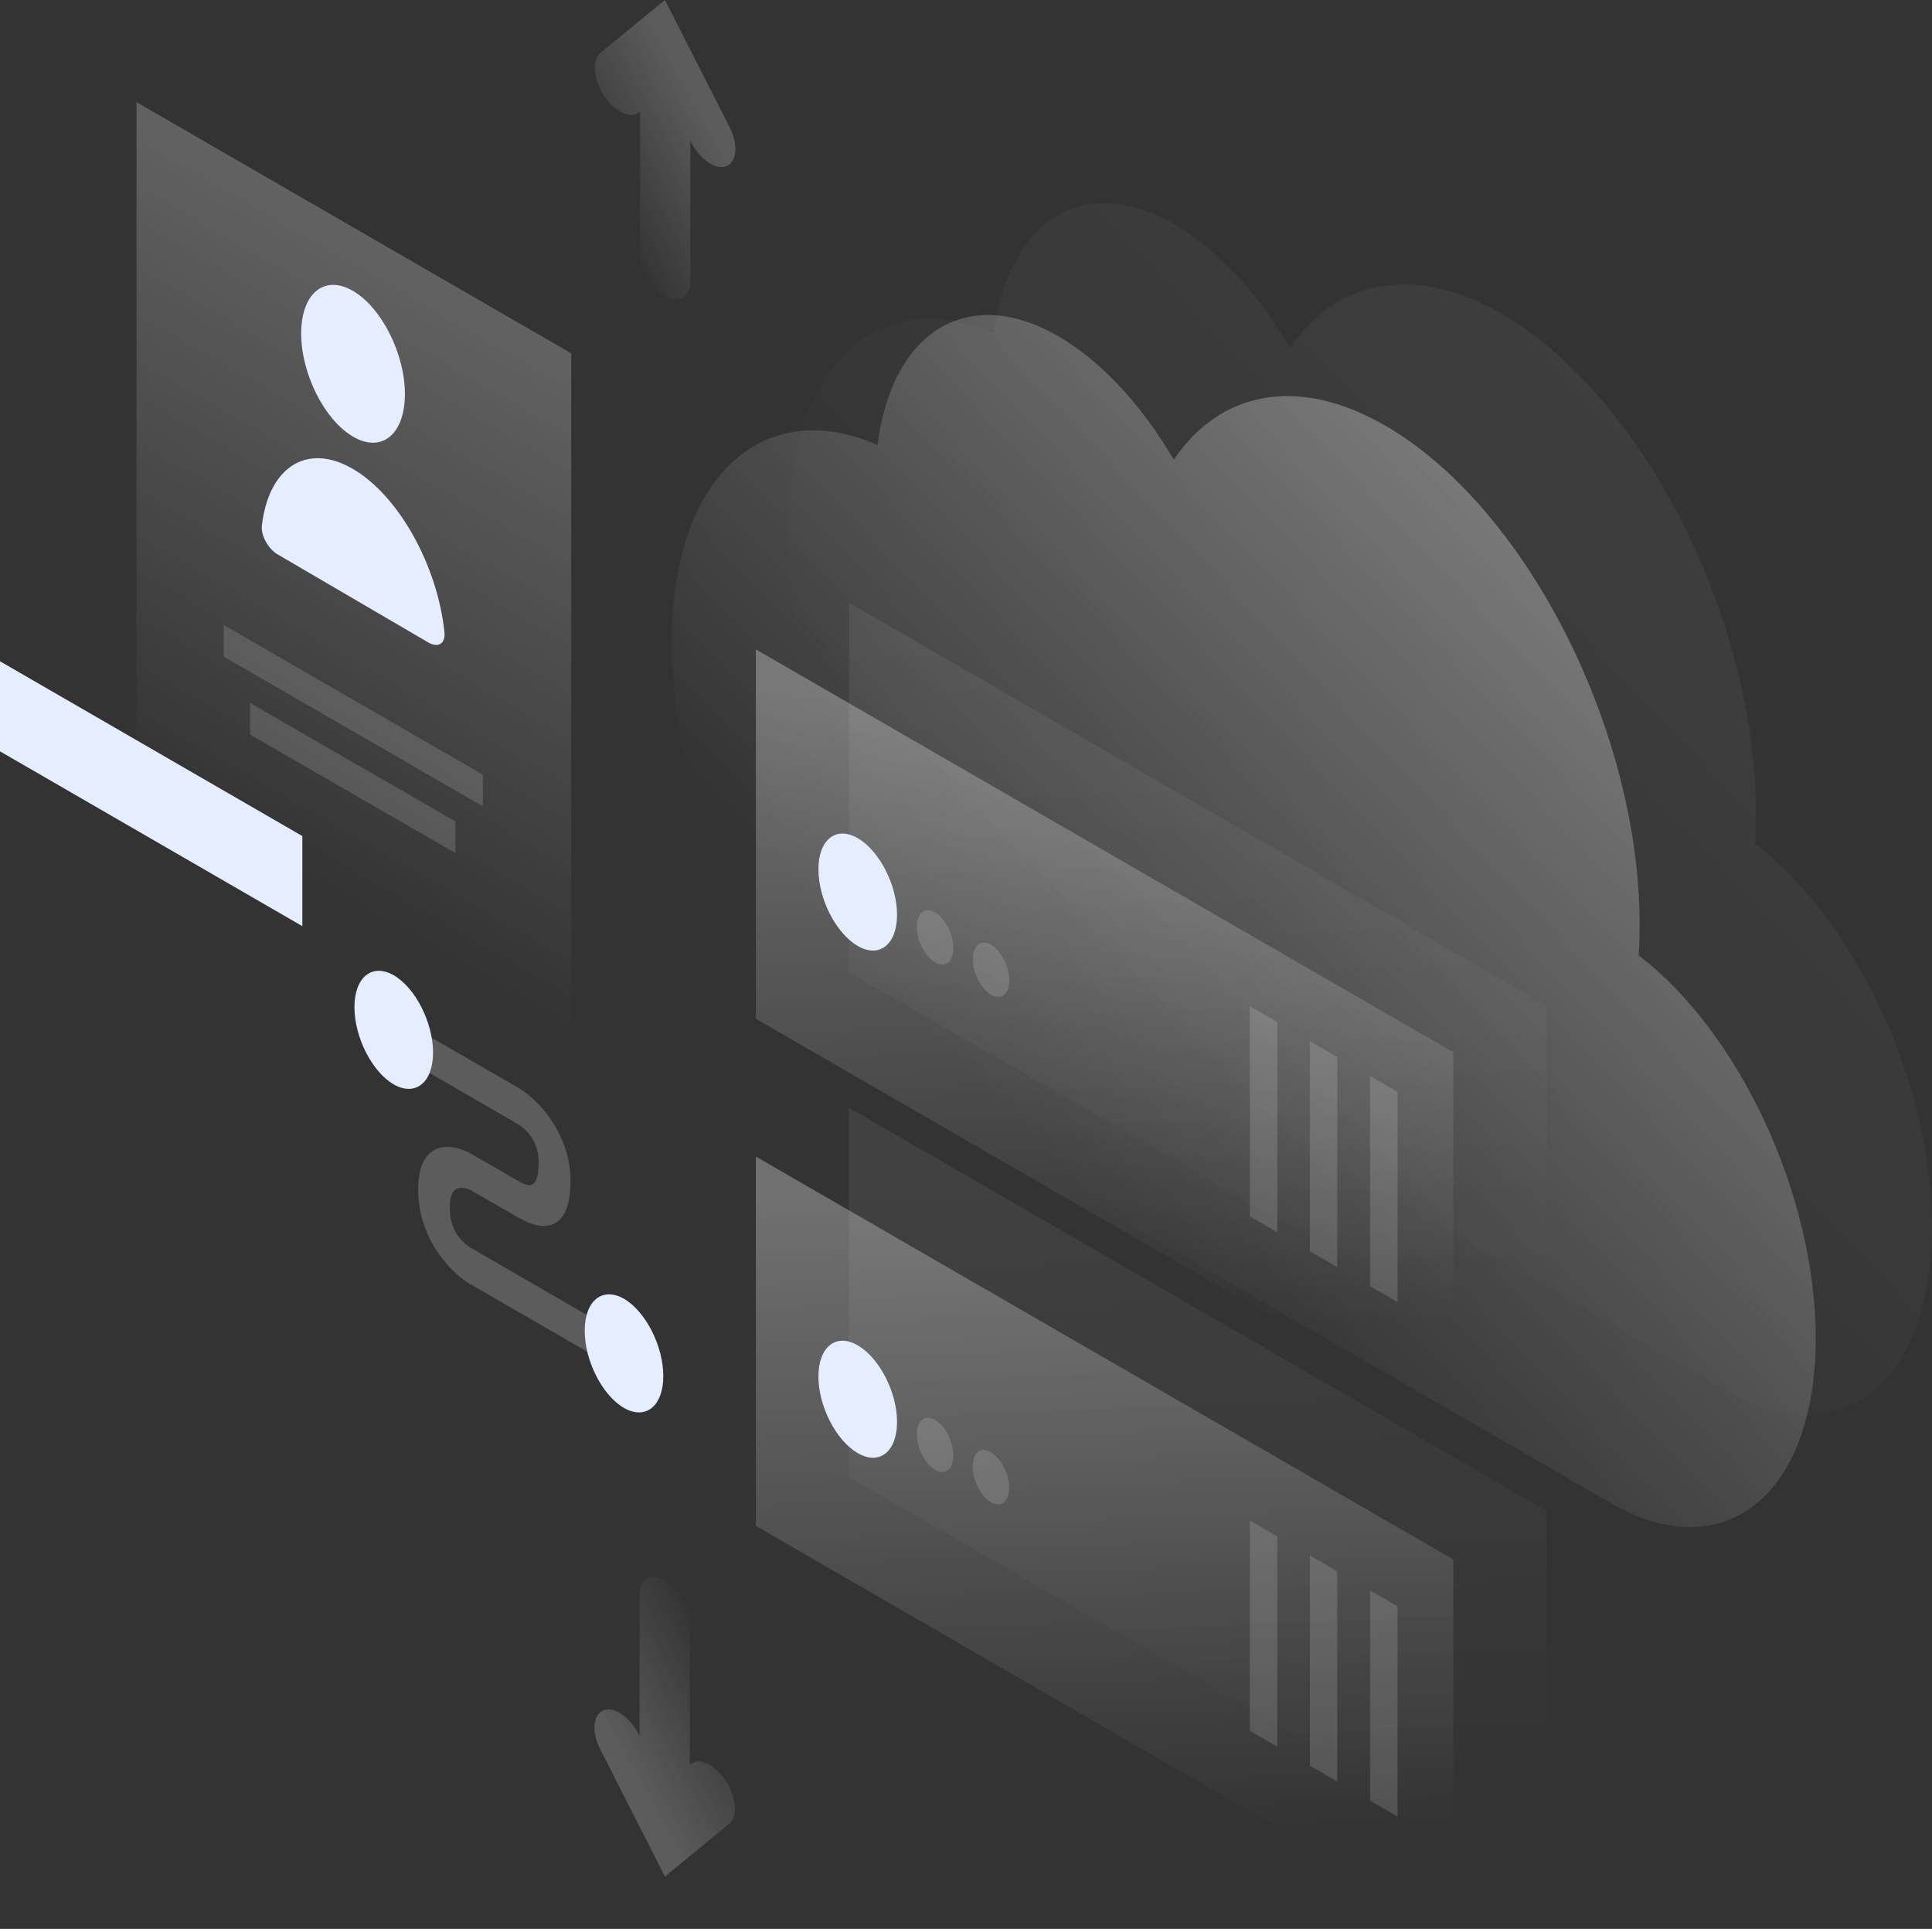 <svg width="601" height="600" viewBox="0 0 601 600" fill="none" xmlns="http://www.w3.org/2000/svg">
  <rect x="0" y="0" width="601" height="600" fill="#333333" stroke="none"/>
  <path opacity="0.07"
    d="M546.232 252.902C546.232 256.16 546.16 259.418 545.943 262.459C577.053 286.135 601 336.889 601 381.561C601 430.216 572.567 453.167 537.478 432.895C537.406 432.822 537.333 432.822 537.261 432.75L316.815 305.539C316.742 305.466 316.67 305.466 316.525 305.394C277.095 282.587 245.117 219.814 245.117 165.15C245.117 113.961 273.188 87.969 309.146 103.68C313.559 68.565 337.072 53.433 365.433 69.868C379.035 77.76 391.551 91.589 401.318 108.242C415.498 87.172 439.663 81.815 467.01 97.598C510.781 122.795 546.232 192.373 546.232 252.902Z"
    fill="url(#paint0_linear)" />
  <path opacity="0.4"
    d="M510.058 287.655C510.058 290.913 509.986 294.172 509.769 297.212C540.879 320.888 564.826 371.642 564.826 416.315C564.826 464.969 536.393 487.921 501.304 467.648C501.232 467.576 501.159 467.576 501.087 467.503L280.641 340.292C280.569 340.22 280.496 340.22 280.351 340.147C240.921 317.34 208.943 254.567 208.943 199.903C208.943 148.715 237.015 122.722 272.972 138.434C277.385 103.318 300.898 88.186 329.259 104.622C342.861 112.514 355.377 126.342 365.144 142.995C379.324 121.926 403.489 116.568 430.837 132.352C474.608 157.548 510.058 227.127 510.058 287.655Z"
    fill="url(#paint1_linear)" />
  <path opacity="0.2"
    d="M161.048 349.632L127.479 330.228V318.861L161.048 338.265C163.798 339.858 167.777 343.043 171.177 347.967C174.867 353.252 177.471 359.913 177.471 367.153C177.471 375.118 175.446 379.679 171.539 380.982C167.921 382.213 163.653 380.113 160.976 378.593L147.157 370.629L147.085 370.556C145.927 369.832 144.046 369.181 142.527 369.615C141.297 369.977 139.922 371.208 139.922 375.624C139.922 380.041 141.297 382.792 142.455 384.385C143.902 386.412 145.783 387.86 146.94 388.44L147.085 388.512L189.264 412.912V424.279L147.302 400.024C144.408 398.504 140.284 395.318 136.667 390.25C132.76 384.747 130.011 377.724 130.083 369.905C130.083 362.158 132.76 358.175 136.667 357.089C140.284 356.076 144.408 357.524 147.302 359.334L160.976 367.226C162.929 368.384 164.449 368.891 165.389 368.529C166.113 368.312 167.56 367.226 167.56 361.434C167.56 357.741 166.33 355.279 165.245 353.614C163.942 351.732 162.134 350.284 161.048 349.632Z"
    fill="white" />
  <path
    d="M134.714 327.404C134.714 336.744 129.215 341.161 122.487 337.323C115.758 333.414 110.26 322.698 110.26 313.286C110.26 303.946 115.758 299.529 122.487 303.367C129.215 307.276 134.714 318.064 134.714 327.404Z"
    fill="url(#paint2_linear)" />
  <path
    d="M206.339 428.044C206.339 437.384 200.84 441.8 194.112 437.963C187.383 434.053 181.885 423.338 181.885 413.925C181.885 404.585 187.383 400.169 194.112 404.006C200.84 407.916 206.339 418.704 206.339 428.044Z"
    fill="url(#paint3_linear)" />
  <path opacity="0.07" d="M264.145 187.522L481.118 312.851V427.754L264.072 302.425L264.145 187.522Z"
    fill="url(#paint4_linear)" />
  <path opacity="0.3" d="M235.133 202.003L452.106 327.332V442.235L235.133 316.906V202.003Z"
    fill="url(#paint5_linear)" />
  <path
    d="M254.594 270.424C254.594 279.691 260.092 290.335 266.821 294.244C273.549 298.154 279.048 293.81 279.048 284.542C279.048 275.275 273.549 264.632 266.821 260.722C260.092 256.812 254.594 261.156 254.594 270.424Z"
    fill="url(#paint6_linear)" />
  <path opacity="0.15"
    d="M285.199 288.307C285.199 292.579 287.731 297.575 290.915 299.385C294.026 301.195 296.558 299.168 296.558 294.896C296.558 290.624 294.026 285.628 290.842 283.818C287.731 282.008 285.199 284.035 285.199 288.307Z"
    fill="white" />
  <path opacity="0.15"
    d="M302.635 298.371C302.635 302.642 305.167 307.638 308.35 309.448C311.461 311.258 313.994 309.231 313.994 304.959C313.994 300.688 311.461 295.692 308.278 293.882C305.167 292.072 302.635 294.099 302.635 298.371Z"
    fill="white" />
  <path opacity="0.15" d="M397.338 317.919V383.299L388.801 378.376V312.996L397.338 317.919Z" fill="white" />
  <path opacity="0.15" d="M416.004 328.78V394.159L407.467 389.236V323.856L416.004 328.78Z" fill="white" />
  <path opacity="0.15" d="M434.742 339.64V405.02L426.205 400.096V334.717L434.742 339.64Z" fill="white" />
  <path opacity="0.07" d="M264.072 344.563L481.046 469.892V584.795L264.072 459.466V344.563Z"
    fill="url(#paint7_linear)" />
  <path opacity="0.3" d="M235.133 359.768L452.106 485.097V600L235.133 474.671V359.768Z" fill="url(#paint8_linear)" />
  <path
    d="M254.594 428.188C254.594 437.456 260.092 448.099 266.821 452.009C273.549 455.919 279.048 451.574 279.048 442.307C279.048 433.039 273.549 422.396 266.821 418.487C260.092 414.577 254.594 418.921 254.594 428.188Z"
    fill="url(#paint9_linear)" />
  <path opacity="0.15"
    d="M285.199 446.145C285.199 450.416 287.731 455.412 290.915 457.222C294.026 459.032 296.558 457.005 296.558 452.733C296.558 448.461 294.026 443.466 290.842 441.656C287.731 439.846 285.199 441.8 285.199 446.145Z"
    fill="white" />
  <path opacity="0.15"
    d="M302.562 456.208C302.562 460.48 305.095 465.476 308.278 467.286C311.389 469.096 313.921 467.069 313.921 462.797C313.921 458.525 311.389 453.53 308.206 451.719C305.095 449.837 302.562 451.864 302.562 456.208Z"
    fill="white" />
  <path opacity="0.15" d="M397.338 477.929V543.309L388.801 538.385V473.006L397.338 477.929Z" fill="white" />
  <path opacity="0.15" d="M416.004 488.79V554.169L407.467 549.246V483.866L416.004 488.79Z" fill="white" />
  <path opacity="0.15" d="M434.742 499.65V565.029L426.205 560.106V494.727L434.742 499.65Z" fill="white" />
  <path opacity="0.3" d="M42.469 31.785L177.688 109.907V360.637L42.469 282.442V31.785Z"
    fill="url(#paint10_linear)" />
  <path
    d="M125.959 122.577C125.959 135.103 118.724 141.04 109.825 135.827C100.926 130.614 93.691 116.278 93.691 103.753C93.691 91.227 100.926 85.29 109.825 90.503C118.724 95.716 125.959 110.052 125.959 122.577Z"
    fill="url(#paint11_linear)" />
  <path
    d="M109.825 145.891C95.427 137.493 83.562 145.384 81.464 163.485C81.102 166.598 83.49 170.798 86.384 172.463L133.338 199.904C136.232 201.569 138.62 200.266 138.258 196.645C136.087 176.011 124.15 154.29 109.825 145.891Z"
    fill="url(#paint12_linear)" />
  <path opacity="0.15" d="M69.6 194.401L150.196 240.956V250.802L69.6 204.248V194.401Z" fill="white" />
  <path opacity="0.15" d="M77.775 218.656L141.659 255.509V265.355L77.775 228.502V218.656Z" fill="white" />
  <path d="M94.053 260.07L0 205.696V233.716L94.053 288.09V260.07Z" fill="url(#paint13_linear)" />
  <path opacity="0.2"
    d="M206.845 0L226.958 39.532C229.707 44.962 229.273 50.392 225.945 51.695C222.617 52.999 217.698 49.596 214.948 44.166L214.731 43.659V87.535C214.731 92.531 211.259 94.558 206.918 92.096C202.577 89.562 199.104 83.552 199.104 78.557V34.681L198.887 34.898C196.138 37.142 191.146 34.826 187.89 29.685C184.562 24.544 184.128 18.608 186.877 16.363L206.845 0Z"
    fill="url(#paint14_linear)" />
  <path opacity="0.2"
    d="M206.845 583.709L186.733 544.177C183.983 538.747 184.417 533.317 187.745 532.014C191.073 530.711 195.993 534.113 198.742 539.544L198.959 540.05V496.174C198.959 491.179 202.432 489.151 206.773 491.613C211.114 494.147 214.587 500.157 214.587 505.152V549.028L214.804 548.811C217.553 546.567 222.545 548.884 225.801 554.024C229.129 559.165 229.563 565.102 226.814 567.346L206.845 583.709Z"
    fill="url(#paint15_linear)" />
  <defs>
    <linearGradient id="paint0_linear" x1="588.058" y1="114.638" x2="364.033" y2="326.972"
      gradientUnits="userSpaceOnUse">
      <stop stop-color="white" />
      <stop offset="1" stop-color="white" stop-opacity="0" />
    </linearGradient>
    <linearGradient id="paint1_linear" x1="551.876" y1="149.392" x2="327.852" y2="361.726"
      gradientUnits="userSpaceOnUse">
      <stop stop-color="white" />
      <stop offset="1" stop-color="white" stop-opacity="0" />
    </linearGradient>
    <linearGradient id="paint2_linear" x1="134.714" y1="320.566" x2="110.26" y2="320.566"
      gradientUnits="userSpaceOnUse">
      <stop stop-color="#e5edff" />
      <stop offset="1" stop-color="#e5edff" />
    </linearGradient>
    <linearGradient id="paint3_linear" x1="206.339" y1="421.206" x2="181.885" y2="421.206"
      gradientUnits="userSpaceOnUse">
      <stop stop-color="#e5edff" />
      <stop offset="1" stop-color="#e5edff" />
    </linearGradient>
    <linearGradient id="paint4_linear" x1="368.16" y1="196.711" x2="376.256" y2="399.958"
      gradientUnits="userSpaceOnUse">
      <stop stop-color="white" />
      <stop offset="1" stop-color="white" stop-opacity="0" />
    </linearGradient>
    <linearGradient id="paint5_linear" x1="339.219" y1="211.191" x2="347.315" y2="414.438"
      gradientUnits="userSpaceOnUse">
      <stop stop-color="white" />
      <stop offset="1" stop-color="white" stop-opacity="0" />
    </linearGradient>
    <linearGradient id="paint6_linear" x1="279.048" y1="277.702" x2="254.594" y2="277.702"
      gradientUnits="userSpaceOnUse">
      <stop stop-color="#e5edff" />
      <stop offset="1" stop-color="#e5edff" />
    </linearGradient>
    <linearGradient id="paint7_linear" x1="368.144" y1="353.776" x2="376.24" y2="557.023"
      gradientUnits="userSpaceOnUse">
      <stop stop-color="white" />
      <stop offset="1" stop-color="white" stop-opacity="0" />
    </linearGradient>
    <linearGradient id="paint8_linear" x1="339.204" y1="368.981" x2="347.3" y2="572.227" gradientUnits="userSpaceOnUse">
      <stop stop-color="white" />
      <stop offset="1" stop-color="white" stop-opacity="0" />
    </linearGradient>
    <linearGradient id="paint9_linear" x1="279.048" y1="435.467" x2="254.594" y2="435.467"
      gradientUnits="userSpaceOnUse">
      <stop stop-color="#e5edff" />
      <stop offset="1" stop-color="#e5edff" />
    </linearGradient>
    <linearGradient id="paint10_linear" x1="192.18" y1="53.821" x2="72.012" y2="261.857"
      gradientUnits="userSpaceOnUse">
      <stop stop-color="white" />
      <stop offset="1" stop-color="white" stop-opacity="0" />
    </linearGradient>
    <linearGradient id="paint11_linear" x1="125.959" y1="113.461" x2="93.691" y2="113.461"
      gradientUnits="userSpaceOnUse">
      <stop stop-color="#e5edff" />
      <stop offset="1" stop-color="#e5edff" />
    </linearGradient>
    <linearGradient id="paint12_linear" x1="138.294" y1="171.925" x2="81.428" y2="171.925"
      gradientUnits="userSpaceOnUse">
      <stop stop-color="#e5edff" />
      <stop offset="1" stop-color="#e5edff" />
    </linearGradient>
    <linearGradient id="paint13_linear" x1="94.053" y1="247.389" x2="2.42417e-06" y2="247.389"
      gradientUnits="userSpaceOnUse">
      <stop stop-color="#e5edff" />
      <stop offset="1" stop-color="#e5edff" />
    </linearGradient>
    <linearGradient id="paint14_linear" x1="221.158" y1="39.876" x2="184.449" y2="60.324"
      gradientUnits="userSpaceOnUse">
      <stop stop-color="white" />
      <stop offset="1" stop-color="white" stop-opacity="0" />
    </linearGradient>
    <linearGradient id="paint15_linear" x1="192.494" y1="543.86" x2="229.203" y2="523.412"
      gradientUnits="userSpaceOnUse">
      <stop stop-color="white" />
      <stop offset="1" stop-color="white" stop-opacity="0" />
    </linearGradient>
  </defs>
</svg>